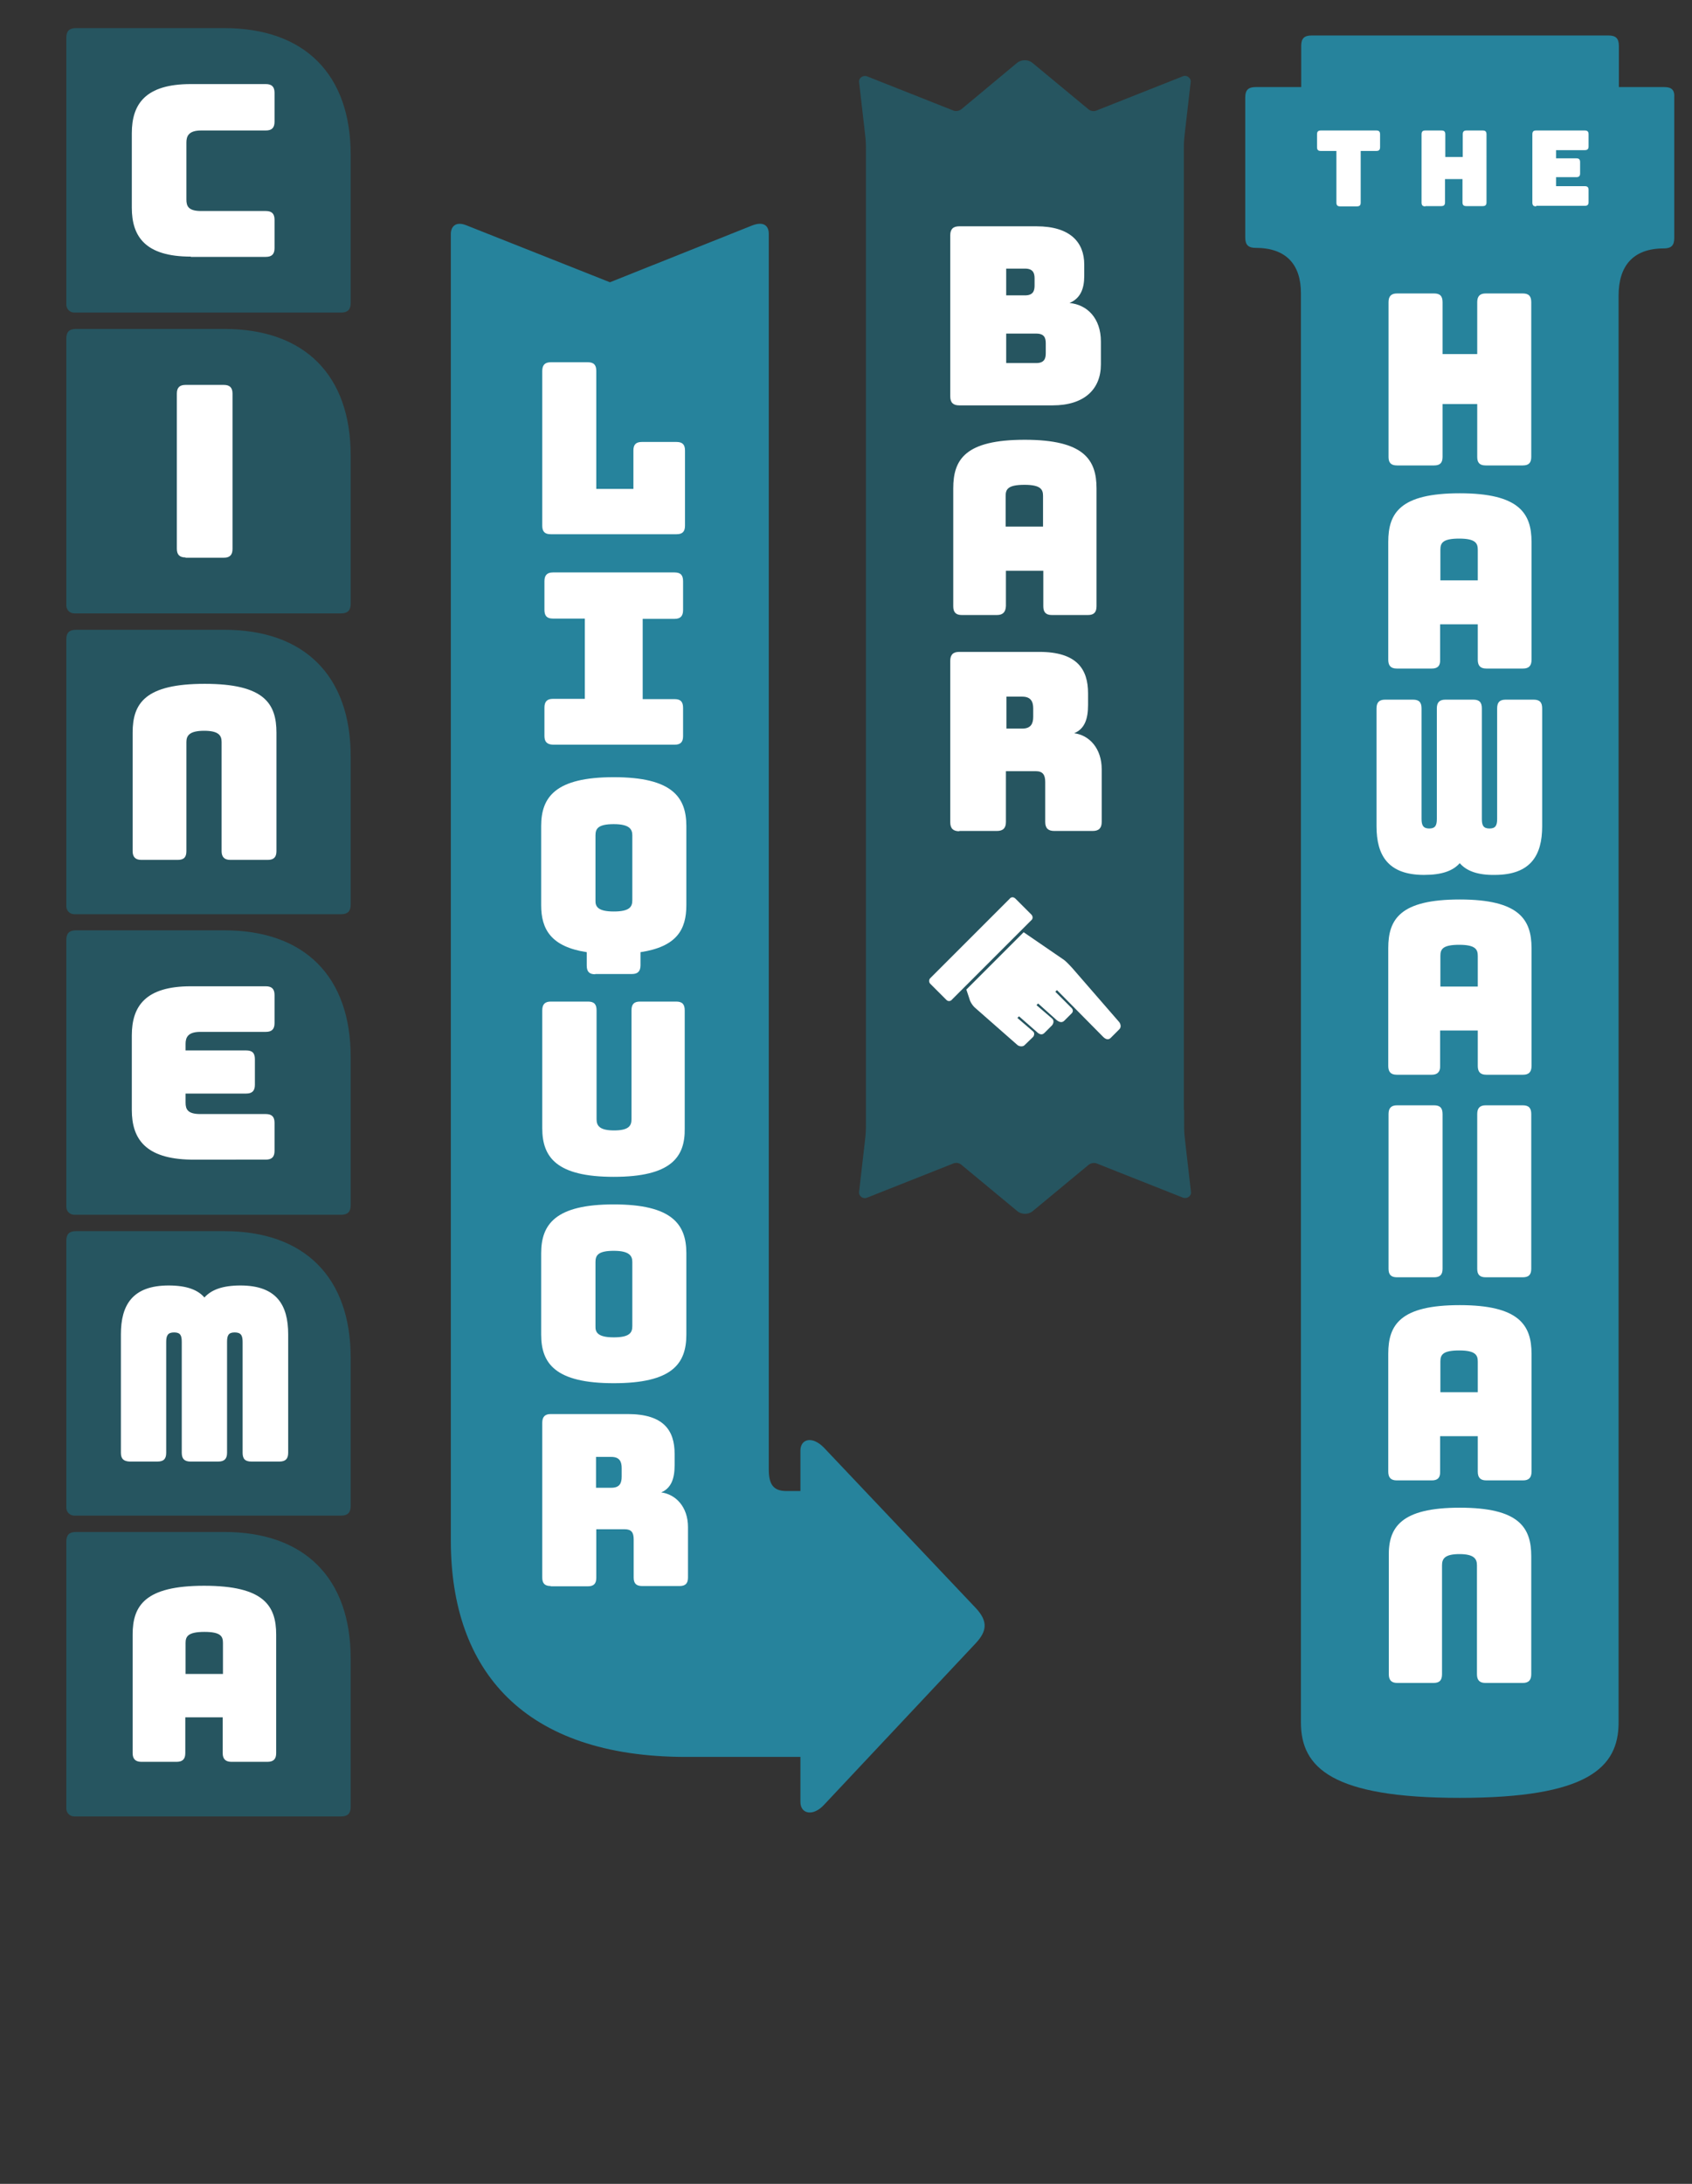 <?xml version="1.0" encoding="utf-8"?>
<!-- Generator: Adobe Illustrator 17.1.0, SVG Export Plug-In . SVG Version: 6.00 Build 0)  -->
<!DOCTYPE svg PUBLIC "-//W3C//DTD SVG 1.1//EN" "http://www.w3.org/Graphics/SVG/1.1/DTD/svg11.dtd">
<svg version="1.1" id="Layer_1" xmlns="http://www.w3.org/2000/svg" xmlns:xlink="http://www.w3.org/1999/xlink" x="0px" y="0px"
	 viewBox="-56.3 -86.1 620 800" enable-background="new -56.3 -86.1 620 800" xml:space="preserve">
<rect x="-56.3" y="-86.1" width="620" height="800" fill="#333333" stroke="none"/>
<path fill="#26839C" d="M245.6,444.2c-4.3-4.4-8.6-3.2-8.6,1.1v14.8h-5.1c-4.9,0-6.5-2.5-6.5-8v-6.3v-76.5v-8.6v-99.2v-8.6v-99.2
	V145V70.2V37.1V-0.5c0-2.7-1.7-4.7-6.1-3l-52.1,20.8L114.5-3.6c-3.8-1.5-5.6,0.5-5.6,3.2v37.6v33.1v74.8v8.6V253v8.6v99.2v8.6V446
	v31.4v0.9c0,47.6,26.7,79.2,86.2,79.2h41.9V574c0,4.4,4.6,5.4,8.6,1.1l55.6-59.2c4.1-4.4,4.7-8,0-13L245.6,444.2z"/>
<path fill="#26839C" d="M553.5-54.2h-16.6v-15.1c0-2.8-1.2-3.8-3.8-3.8H424.3c-2.7,0-3.8,1.1-3.8,3.8v15.1h-16.7
	c-2.7,0-3.8,1.1-3.8,3.8V0.9c0,2.8,1.2,3.8,3.8,3.8c11.2,0,16.6,6.1,16.6,16.6V26v62.3v8.6v99.2v8.6v147.2v8.6v63.3v80.6V538v2.3
	v4.6c0,16.6,11.5,27.6,58.2,27.6c46.8,0,58.2-11,58.2-27.6v-4.6V538v-33.6v-80.6v-63.3v-8.6V204.7v-8.6V96.9v-8.6V26v-3.8
	c0-10.9,5.3-17.3,16.6-17.3c2.7,0,3.8-1.1,3.8-3.8v-51.4C557.4-53.2,556.2-54.2,553.5-54.2z"/>
<g>
	<path fill="#FFFFFF" d="M455.6,84.4c-2.2,0-3.1-1-3.1-3.1V24.6c0-2.2,1-3.2,3.1-3.2h13.6c2.2,0,3.1,1,3.1,3.2v19H485v-19
		c0-2.2,1-3.2,3.1-3.2h13.6c2.2,0,3.1,1,3.1,3.2v56.7c0,2.2-1,3.1-3.1,3.1h-13.6c-2.2,0-3.1-1-3.1-3.1V61.9h-12.7v19.4
		c0,2.2-1,3.1-3.1,3.1H455.6z"/>
	<path fill="#FFFFFF" d="M468.4,158.8h-12.9c-2.2,0-3.1-1.1-3.1-3.2v-43.2c0-10.6,4.4-17.8,26.2-17.8c21.7,0,26.3,7.3,26.3,17.8
		v43.2c0,2.2-1,3.2-3.1,3.2h-13.5c-2.2,0-3.1-1.1-3.1-3.2v-13h-13.8v13C471.5,157.8,470.5,158.8,468.4,158.8z M471.5,126.5h13.7
		v-11.2c0-2.3-0.7-4.1-6.8-4.1c-6.2,0-6.9,1.7-6.9,4.1V126.5z"/>
	<path fill="#FFFFFF" d="M478.6,230.1c-2.5,2.8-6.5,4.3-13.1,4.3c-13.2,0-17.4-7.2-17.4-17.8v-43.2c0-2.2,1-3.2,3.1-3.2h10.3
		c2.2,0,3.1,1,3.1,3.2v40.5c0,2.3,0.6,3.5,2.8,3.5c2.2,0,2.8-1.1,2.8-3.5v-40.5c0-2.2,1-3.2,3.1-3.2h10.3c2.2,0,3.1,1,3.1,3.2v40.5
		c0,2.3,0.5,3.5,2.8,3.5c2.2,0,2.8-1.1,2.8-3.5v-40.5c0-2.2,0.9-3.2,3.1-3.2h10.3c2.2,0,3.1,1,3.1,3.2v43.2
		c0,10.6-4.2,17.8-17.4,17.8C485.1,234.5,481,232.9,478.6,230.1z"/>
	<path fill="#FFFFFF" d="M468.4,307.6h-12.9c-2.2,0-3.1-1.1-3.1-3.2v-43.2c0-10.6,4.4-17.8,26.2-17.8c21.7,0,26.3,7.3,26.3,17.8
		v43.2c0,2.2-1,3.2-3.1,3.2h-13.5c-2.2,0-3.1-1.1-3.1-3.2v-13h-13.8v13C471.5,306.4,470.5,307.6,468.4,307.6z M471.5,275.3h13.7
		v-11.2c0-2.3-0.7-4.1-6.8-4.1c-6.2,0-6.9,1.7-6.9,4.1V275.3z"/>
	<path fill="#FFFFFF" d="M472.3,378.7c0,2.2-1,3.1-3.1,3.1h-13.6c-2.2,0-3.1-1-3.1-3.1V322c0-2.2,1-3.2,3.1-3.2h13.6
		c2.2,0,3.1,1,3.1,3.2V378.7z M485,322c0-2.2,1-3.2,3.1-3.2h13.6c2.2,0,3.1,1,3.1,3.2v56.7c0,2.2-1,3.1-3.1,3.1h-13.6
		c-2.2,0-3.1-1-3.1-3.1V322z"/>
	<path fill="#FFFFFF" d="M468.4,456.2h-12.9c-2.2,0-3.1-1.1-3.1-3.2v-43.2c0-10.6,4.4-17.8,26.2-17.8c21.7,0,26.3,7.3,26.3,17.8V453
		c0,2.2-1,3.2-3.1,3.2h-13.5c-2.2,0-3.1-1.1-3.1-3.2v-13h-13.8v13C471.5,455.2,470.5,456.2,468.4,456.2z M471.5,423.9h13.7v-11.2
		c0-2.3-0.7-4.1-6.8-4.1c-6.2,0-6.9,1.7-6.9,4.1V423.9z"/>
	<path fill="#FFFFFF" d="M478.6,466.2c21.7,0,26.2,7.2,26.2,17.8v43.2c0,2.2-1,3.2-3.1,3.2H488c-2.2,0-3.1-1.1-3.1-3.2v-39.9
		c0-2.3-1-4.1-6.4-4.1s-6.4,1.7-6.4,4.1v39.9c0,2.2-0.9,3.2-3.1,3.2h-13.3c-2.2,0-3.1-1.1-3.1-3.2V484
		C452.4,473.4,457,466.2,478.6,466.2z"/>
</g>
<g>
	<path fill="#FFFFFF" d="M145.5,109.6c-2.2,0-3.1-1-3.1-3.1V49.8c0-2.2,1-3.2,3.1-3.2h13.6c2.2,0,3.1,1,3.1,3.2v43.2h13.6V78.9
		c0-2.2,1-3.1,3.1-3.1h12.7c2.2,0,3.1,1,3.1,3.1v27.6c0,2.2-1,3.1-3.1,3.1h-46.1V109.6z"/>
	<path fill="#FFFFFF" d="M143.2,183.5v-10.4c0-2.2,1-3.2,3.1-3.2H158v-29.4h-11.7c-2.2,0-3.1-1-3.1-3.2v-10.5c0-2.2,1-3.2,3.1-3.2
		h44.6c2.2,0,3.1,1,3.1,3.2v10.6c0,2.2-1,3.2-3.1,3.2h-11.7V170h11.7c2.2,0,3.1,1,3.1,3.2v10.4c0,2.2-1,3.1-3.1,3.1h-44.6
		C144.1,186.6,143.2,185.6,143.2,183.5z"/>
	<path fill="#FFFFFF" d="M161.8,270.8c-2.2,0-3.1-1-3.1-3.2v-4.9c-13.1-2-16.7-8.4-16.7-17.2v-29c0-10.6,5.2-17.9,26.6-17.9
		s26.6,7.3,26.6,17.9v29c0,8.9-3.5,15.2-16.8,17.2v4.8c0,2.2-1,3.2-3.1,3.2h-13.5V270.8z M168.6,247.8c5.8,0,6.8-1.7,6.8-4.1v-23.8
		c0-2.2-1-4.1-6.8-4.1c-5.8,0-6.7,1.7-6.7,4.1v23.8C161.8,246,162.8,247.8,168.6,247.8z"/>
	<path fill="#FFFFFF" d="M168.6,345c-21,0-26.2-7.2-26.2-17.8V284c0-2.2,1-3.2,3.1-3.2h13.7c2.2,0,3.1,1,3.1,3.2v39.9
		c0,2.3,1,4.1,6.4,4.1c5.4,0,6.4-1.7,6.4-4.1V284c0-2.2,0.9-3.2,3.1-3.2h13.3c2.2,0,3.1,1,3.1,3.2v43.2
		C194.8,337.8,189.6,345,168.6,345z"/>
	<path fill="#FFFFFF" d="M168.6,420.6c-21.4,0-26.6-7.2-26.6-17.8v-29.8c0-10.6,5.2-17.9,26.6-17.9s26.6,7.3,26.6,17.9v29.8
		C195.2,413.5,190,420.6,168.6,420.6z M168.6,403.8c5.8,0,6.8-1.7,6.8-4.1v-23.5c0-2.2-1-4.1-6.8-4.1c-5.8,0-6.7,1.7-6.7,4.1v23.5
		C161.8,402,162.8,403.8,168.6,403.8z"/>
	<path fill="#FFFFFF" d="M145.5,494.9c-2.2,0-3.1-1-3.1-3.1v-56.7c0-2.2,1-3.2,3.1-3.2h28.2c13.1,0,17.2,5.9,17.2,14.6v4.1
		c0,4.9-1.2,8.4-4.9,10c5.3,0.7,9.8,5.3,9.8,12.7v18.5c0,2.2-1,3.1-3.1,3.1H179c-2.2,0-3.1-1-3.1-3.1v-14c0-2.6-0.9-3.7-3.3-3.7
		h-10.4v17.8c0,2.2-1,3.1-3.1,3.1h-13.6V494.9z M162.1,458.9h5.6c3.1,0,3.8-1.7,3.8-4.1v-3.1c0-2.3-0.7-4.1-3.8-4.1h-5.6V458.9z"/>
</g>
<g>
	<path fill="#FFFFFF" d="M434.8-10.5c-1,0-1.4-0.4-1.4-1.4v-18.9h-5.7c-1,0-1.4-0.4-1.4-1.4v-4.7c0-1,0.4-1.4,1.4-1.4h20.3
		c1,0,1.4,0.4,1.4,1.4v4.7c0,1-0.4,1.4-1.4,1.4h-5.7v18.9c0,1-0.4,1.4-1.4,1.4H434.8z"/>
	<path fill="#FFFFFF" d="M466-10.5c-1,0-1.4-0.4-1.4-1.4v-25c0-1,0.4-1.4,1.4-1.4h5.9c1,0,1.4,0.4,1.4,1.4v8.3h6.4v-8.3
		c0-1,0.4-1.4,1.4-1.4h5.9c1,0,1.4,0.4,1.4,1.4V-12c0,1-0.4,1.4-1.4,1.4H481c-1,0-1.4-0.4-1.4-1.4v-8.5h-6.4v8.5
		c0,1-0.4,1.4-1.4,1.4H466V-10.5z"/>
	<path fill="#FFFFFF" d="M506.6-10.5c-1,0-1.4-0.4-1.4-1.4v-25c0-1,0.4-1.4,1.4-1.4h17.8c1,0,1.4,0.4,1.4,1.4v4.4
		c0,1-0.4,1.4-1.4,1.4h-10.5v3h7.4c1,0,1.4,0.4,1.4,1.4v4.1c0,1-0.4,1.4-1.4,1.4h-7.4v3.3h10.5c1,0,1.4,0.4,1.4,1.4v4.4
		c0,1-0.4,1.4-1.4,1.4h-17.8V-10.5z"/>
</g>
<g>
	<path fill="#265560" d="M377.5,320.5V216.9v-8.6V145v-44.6V73.1V28.5v-54.4v-5.6c0-2.1,0-2.8,0.4-6.3L380-56c0.2-1.6-1.5-2.8-3-2.1
		l-31.3,12.4c-1,0.5-2.3,0.4-3.2-0.4l-20.4-16.9c-1.6-1.4-4.2-1.4-5.8,0L296-46.1c-0.9,0.7-2.2,0.9-3.2,0.4l-31.3-12.4
		c-1.5-0.6-3.2,0.5-3,2.1l2.1,18.3c0.4,3.5,0.4,4.1,0.4,6.3v5.6v54.4v44.6v27.3V145v63.3v8.6v103.5v4.3v1.2c0,2.1,0,2.8-0.4,6.3
		l-2.1,18.3c-0.2,1.6,1.5,2.8,3,2.1l31.3-12.4c1-0.5,2.3-0.4,3.2,0.4l20.4,16.9c1.6,1.4,4.2,1.4,5.8,0l20.4-16.9
		c0.9-0.7,2.2-0.9,3.2-0.4l31.3,12.4c1.5,0.6,3.2-0.5,3-2.1l-2.1-18.3c-0.4-3.5-0.4-4.1-0.4-6.3v-1.2V320.5z"/>
	<path fill="#FFFFFF" d="M295.2,62.4c-2.2,0-3.3-1-3.3-3.3V0.1c0-2.2,1-3.3,3.3-3.3h28.3c12.4,0,17.5,5.9,17.5,14V15
		c0,4.7-1.4,8.2-5.4,9.9c6.5,0.6,11.5,5.6,11.5,14.1v8.4c0,9.1-6.1,15-17.7,15L295.2,62.4L295.2,62.4z M312.4,22.1h6.9
		c3,0,3.5-1.7,3.5-3.6v-2.6c0-1.9-0.5-3.6-3.5-3.6h-6.9V22.1z M312.4,46.9h11c3,0,3.5-1.7,3.5-3.6v-3.6c0-2-0.5-3.6-3.5-3.6h-11
		V46.9z"/>
	<path fill="#FFFFFF" d="M295.2,218.4c-2.2,0-3.3-1-3.3-3.3V156c0-2.2,1-3.3,3.3-3.3h29.3c13.7,0,17.9,6.2,17.9,15.2v4.2
		c0,5.1-1.2,8.8-5.1,10.4c5.6,0.7,10.1,5.6,10.1,13.2V215c0,2.2-1,3.3-3.3,3.3h-14.1c-2.2,0-3.3-1-3.3-3.3v-14.6c0-2.7-0.9-4-3.5-4
		h-10.9V215c0,2.2-1,3.3-3.3,3.3h-13.8V218.4z M312.5,180.8h5.8c3.2,0,4-1.9,4-4.3v-3.1c0-2.5-0.9-4.3-4-4.3h-5.8V180.8z"/>
	<path fill="#FFFFFF" d="M290.4,280.1l-5.8-5.8c-0.6-0.6-0.6-1.6,0.1-2.2l28.9-28.9c0.7-0.9,1.6-0.7,2.2-0.1l5.8,5.8
		c0.6,0.6,0.7,1.6-0.1,2.2l-28.9,28.9C292,280.8,291,280.8,290.4,280.1z M300.8,282.9c-1.1-1.1-1.7-2.3-1.9-3.2l-1.1-3.3l21-21
		l14.3,9.8c1,0.6,2.3,2,3.5,3.3l17.2,19.8c0.5,0.6,0.9,1.9,0,2.7l-3.1,3.1c-0.9,0.9-1.9,0.5-2.8-0.4l-16.9-17.1l-0.6,0.6l5.8,5.8
		c0.7,0.6,0.9,1.5,0.1,2.2l-2.6,2.6c-0.9,0.9-1.9,0.5-2.8-0.2l-6.8-6.1l-0.6,0.6l5.7,4.9c0.7,0.6,0.7,1.6,0,2.5l-2.8,2.8
		c-0.9,0.9-1.9,0.5-2.8-0.4l-6.5-5.7l-0.6,0.6l5.7,4.9c0.7,0.5,0.5,1.6,0,2.1l-3.1,3c-0.6,0.6-1.9,0.5-2.6-0.1L300.8,282.9z"/>
	<path fill="#FFFFFF" d="M309,139.2h-12.9c-2.2,0-3.1-1.1-3.1-3.2V92.8c0-10.6,4.4-17.8,26.2-17.8c21.7,0,26.3,7.3,26.3,17.8V136
		c0,2.2-1,3.2-3.1,3.2h-13.3c-2.2,0-3.1-1.1-3.1-3.2v-13h-13.7v12.9C312.2,138.1,311.2,139.2,309,139.2z M312.2,106.8h13.7V95.6
		c0-2.3-0.7-4.1-6.8-4.1c-6.2,0-6.9,1.7-6.9,4.1V106.8z"/>
</g>
<g>
	<path fill="#265560" d="M-32-72.3c0-2.4,1.1-3.5,3.5-3.5h54.4c29.4,0,46.3,16.9,46.3,46.4v54.3c0,2.4-1.1,3.5-3.5,3.5h-97.8
		c-1.6,0-2.9-1.3-2.9-2.9V-72.3z"/>
	<path fill="#265560" d="M-32,37.9c0-2.4,1.1-3.5,3.5-3.5h54.4c29.4,0,46.3,16.9,46.3,46.4v54.3c0,2.4-1.1,3.5-3.5,3.5h-97.8
		c-1.6,0-2.9-1.3-2.9-2.9V37.9z"/>
	<path fill="#265560" d="M-32,148.1c0-2.4,1.1-3.5,3.5-3.5h54.4c29.4,0,46.3,16.9,46.3,46.4v54.3c0,2.4-1.1,3.5-3.5,3.5h-97.8
		c-1.6,0-2.9-1.3-2.9-2.9V148.1z"/>
	<path fill="#265560" d="M-32,258.2c0-2.4,1.1-3.5,3.5-3.5h54.4c29.4,0,46.3,16.9,46.3,46.4v54.3c0,2.4-1.1,3.5-3.5,3.5h-97.8
		c-1.6,0-2.9-1.3-2.9-2.9V258.2z"/>
	<path fill="#265560" d="M-32,368.4c0-2.4,1.1-3.5,3.5-3.5h54.4c29.4,0,46.3,16.9,46.3,46.4v54.3c0,2.4-1.1,3.5-3.5,3.5h-97.8
		c-1.6,0-2.9-1.3-2.9-2.9V368.4z"/>
	<path fill="#265560" d="M-32,478.6c0-2.4,1.1-3.5,3.5-3.5h54.4c29.4,0,46.3,16.9,46.3,46.4v54.3c0,2.4-1.1,3.5-3.5,3.5h-97.8
		c-1.6,0-2.9-1.3-2.9-2.9V478.6z"/>
	<path fill="#FFFFFF" d="M13.6,7.9C-3,7.9-8,0.6-8-10v-27.3c0-10.7,5-18,21.6-18h27.5c2.2,0,3.2,1,3.2,3.2v10.6c0,2.2-1,3.2-3.2,3.2
		H17.4c-4.6,0-5.4,2.1-5.4,4.4v20.9c0,2.5,0.8,4.2,5.4,4.2h23.7c2.2,0,3.2,1,3.2,3.2V4.8c0,2.2-1,3.2-3.2,3.2H13.6z"/>
	<path fill="#FFFFFF" d="M11.7,118.1c-2.2,0-3.2-1-3.2-3.2V58.1c0-2.2,1-3.2,3.2-3.2h14c2.2,0,3.2,1,3.2,3.2v56.9
		c0,2.2-1,3.2-3.2,3.2H11.7z"/>
	<path fill="#FFFFFF" d="M18.7,164.4c21.8,0,26.3,7.2,26.3,17.9v43.4c0,2.2-1,3.2-3.2,3.2H28.1c-2.2,0-3.2-1.1-3.2-3.2v-40
		c0-2.4-1.1-4.1-6.4-4.1c-5.4,0-6.5,1.8-6.5,4.1v40c0,2.2-0.9,3.2-3.2,3.2H-4.5c-2.2,0-3.2-1.1-3.2-3.2v-43.4
		C-7.7,171.5-3.1,164.4,18.7,164.4z"/>
	<path fill="#FFFFFF" d="M-8,293.2c0-10.7,5-18,21.6-18h27.5c2.2,0,3.2,1,3.2,3.2v10.3c0,2.2-1,3.2-3.2,3.2h-24
		c-4.6,0-5.4,2.1-5.4,4.4v2.4h22.2c2.2,0,3.2,0.9,3.2,3.2v9.4c0,2.2-1,3.2-3.2,3.2H11.7v3.3c0,2.5,0.8,4.2,5.4,4.2h24
		c2.2,0,3.2,1,3.2,3.2v10.3c0,2.2-1,3.2-3.2,3.2H13.6C-3,338.4-8,331.1-8,320.5V293.2z"/>
	<path fill="#FFFFFF" d="M-12,446.1v-43.4c0-10.7,4.2-17.9,17.5-17.9c6.6,0,10.7,1.6,13.1,4.4c2.5-2.8,6.6-4.4,13.2-4.4
		c13.3,0,17.5,7.2,17.5,17.9v43.4c0,2.2-1,3.2-3.2,3.2H35.8c-2.3,0-3.2-1-3.2-3.2v-40.6c0-2.4-0.6-3.5-2.9-3.5s-2.8,1.1-2.8,3.5
		v40.6c0,2.2-1,3.2-3.2,3.2H13.5c-2.2,0-3.2-1-3.2-3.2v-40.6c0-2.4-0.5-3.5-2.8-3.5s-2.9,1.1-2.9,3.5v40.6c0,2.2-0.9,3.2-3.2,3.2
		H-8.8C-11,449.2-12,448.3-12,446.1z"/>
	<path fill="#FFFFFF" d="M-7.7,512.7c0-10.6,4.5-17.9,26.2-17.9c21.9,0,26.4,7.3,26.4,17.9v43.4c0,2.2-1,3.2-3.2,3.2H28.5
		c-2.2,0-3.2-1.1-3.2-3.2v-13.1H11.6v13.1c0,2.2-1,3.2-3.2,3.2H-4.5c-2.2,0-3.2-1.1-3.2-3.2V512.7z M11.6,527.1h13.8v-11.3
		c0-2.4-0.7-4.1-6.8-4.1c-6.2,0-6.9,1.8-6.9,4.1V527.1z"/>
</g>
</svg>
